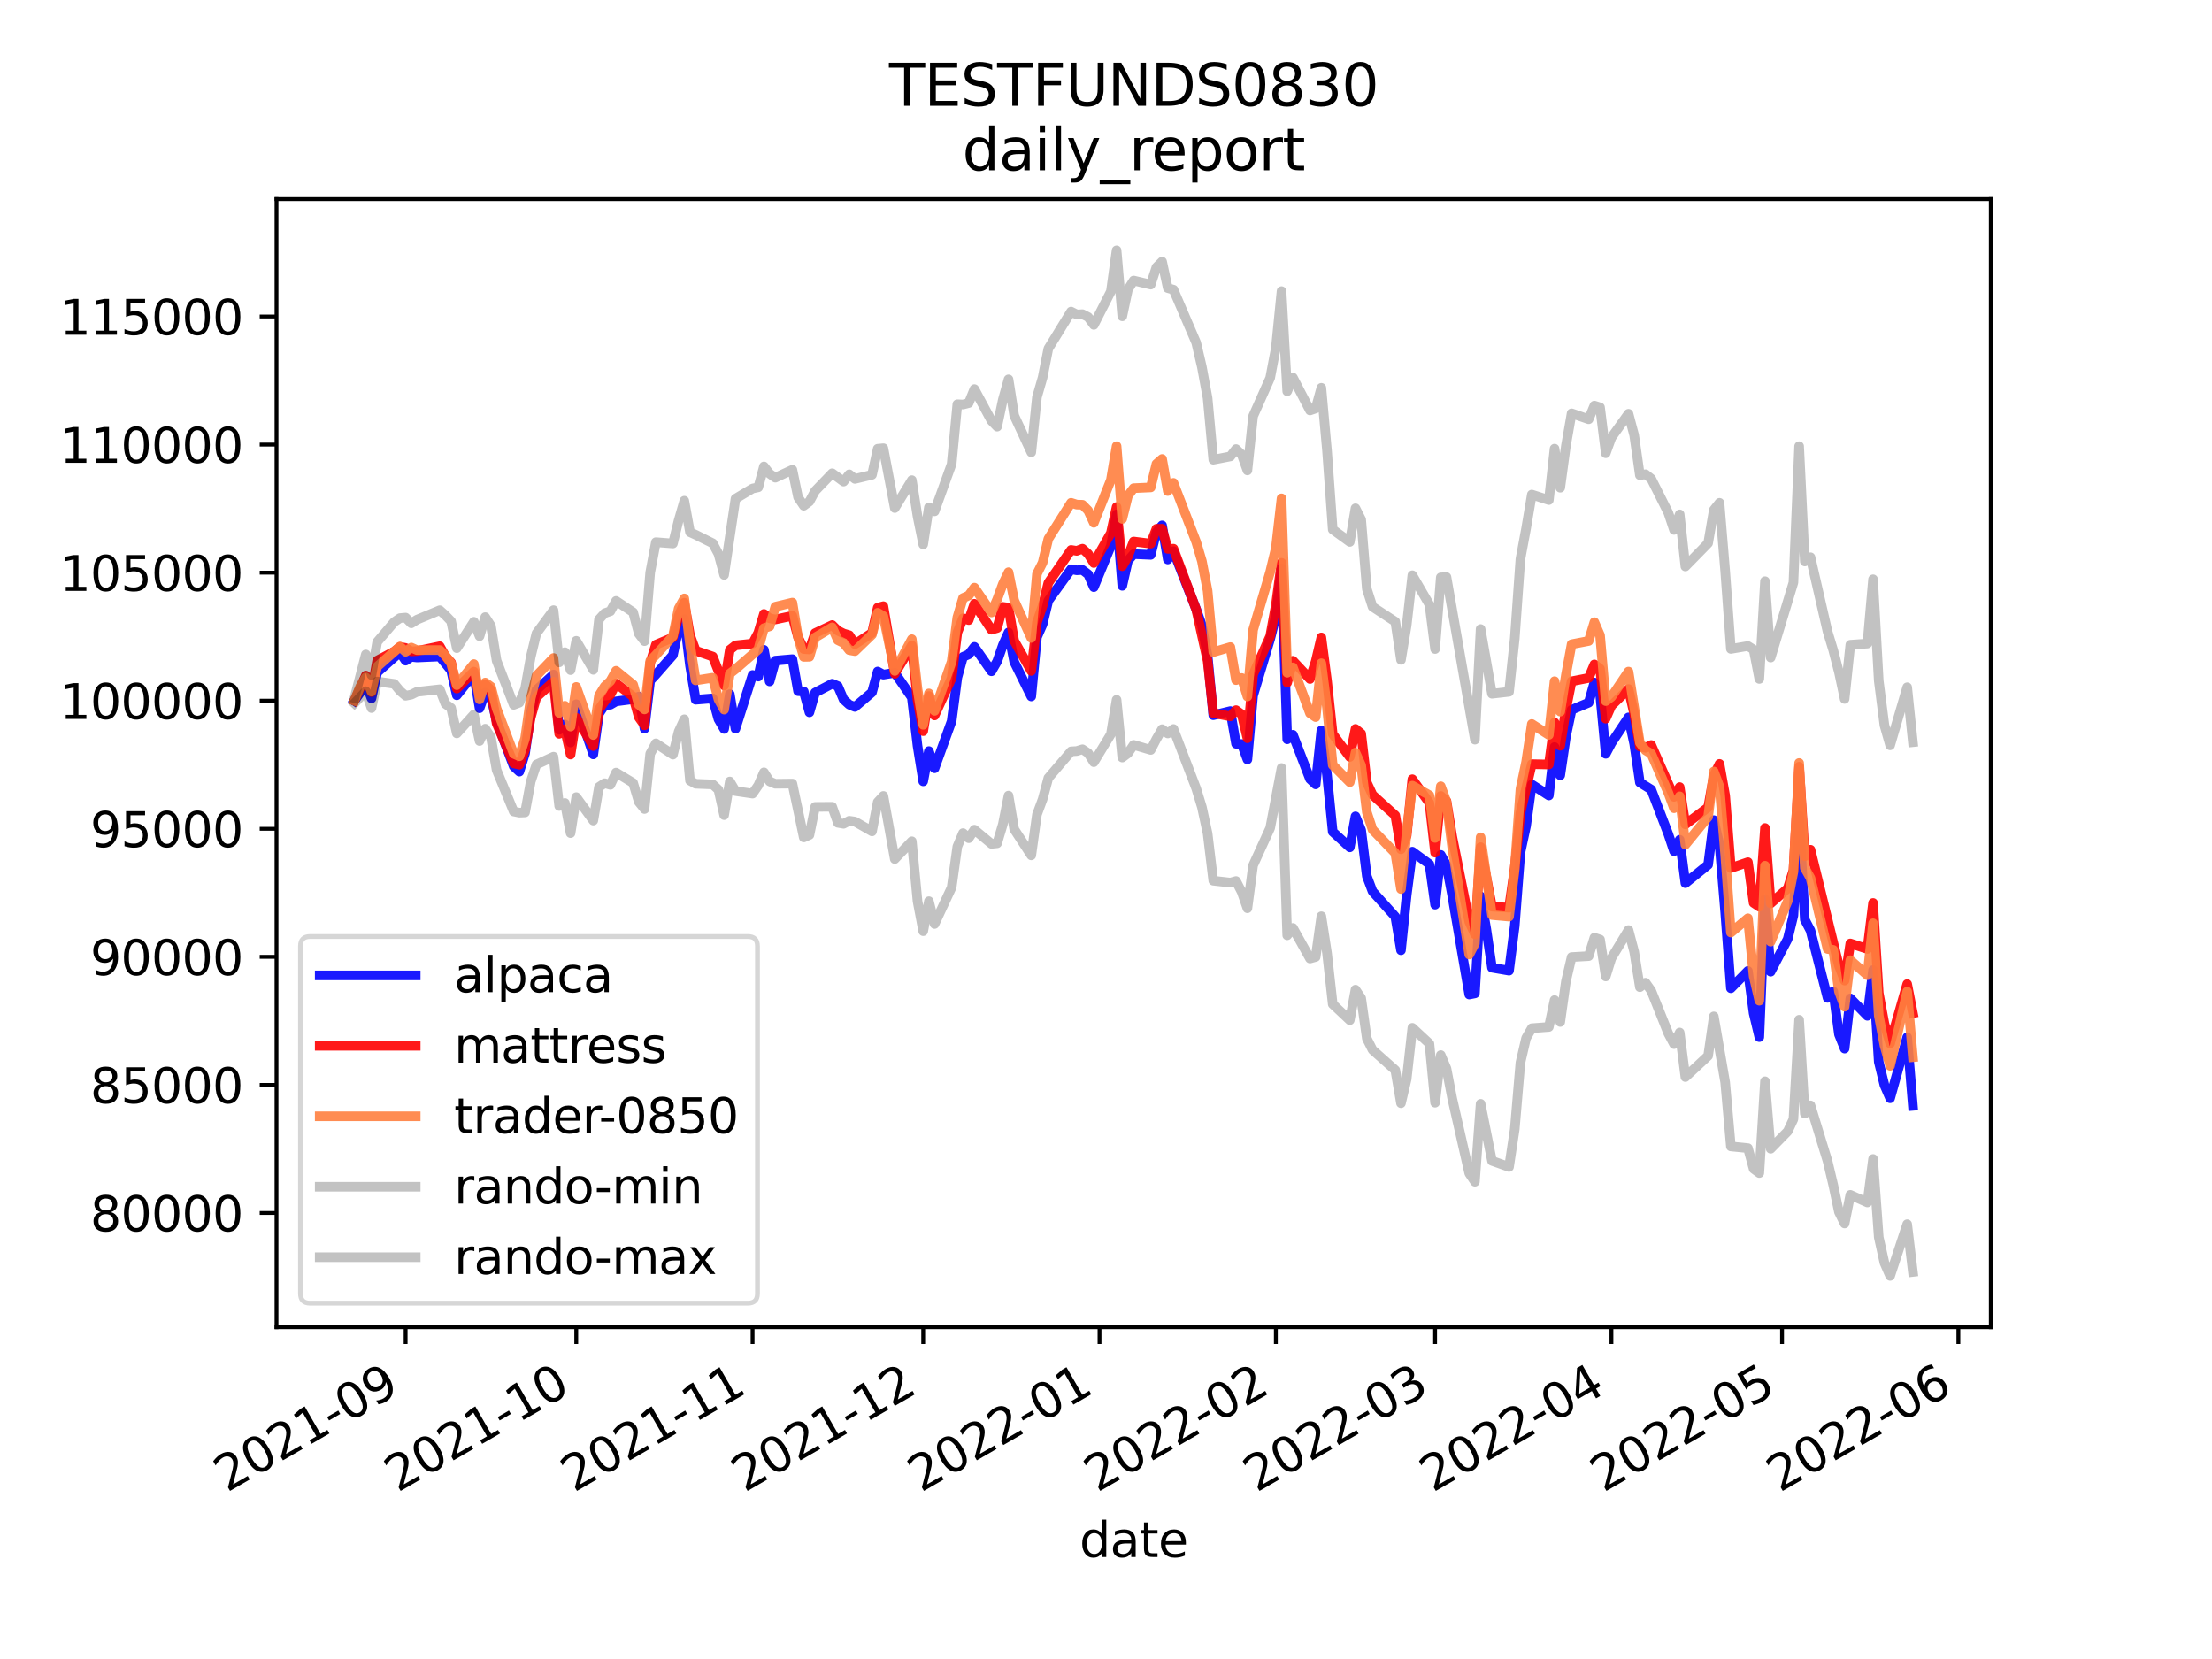 <?xml version="1.0" encoding="utf-8" standalone="no"?>
<!DOCTYPE svg PUBLIC "-//W3C//DTD SVG 1.1//EN"
  "http://www.w3.org/Graphics/SVG/1.1/DTD/svg11.dtd">
<svg height="345.6pt" version="1.1" viewBox="0 0 460.8 345.6" width="460.8pt" xmlns="http://www.w3.org/2000/svg" xmlns:xlink="http://www.w3.org/1999/xlink">
 <defs>
  <style type="text/css">*{stroke-linecap:butt;stroke-linejoin:round;}</style>
 </defs>
 <g id="figure_1">
  <g id="patch_1">
   <path d="M 0 345.6 
L 460.8 345.6 
L 460.8 0 
L 0 0 
z
" style="fill:#ffffff;"/>
  </g>
  <g id="axes_1">
   <g id="patch_2">
    <path d="M 57.6 276.48 
L 414.72 276.48 
L 414.72 41.472 
L 57.6 41.472 
z
" style="fill:#ffffff;"/>
   </g>
   <g id="matplotlib.axis_1">
    <g id="xtick_1">
     <g id="line2d_1">
      <defs>
       <path d="M 0 0 
L 0 3.5 
" id="m00812b61b8" style="stroke:#000000;stroke-width:0.8;"/>
      </defs>
      <g>
       <use style="stroke:#000000;stroke-width:0.8;" x="84.497" xlink:href="#m00812b61b8" y="276.48"/>
      </g>
     </g>
     <g id="text_1">
      <!-- 2021-09 -->
      <g transform="translate(47.272 310.952)rotate(-30)scale(0.1 -0.1)">
       <defs>
        <path d="M 1228 531 
L 3431 531 
L 3431 0 
L 469 0 
L 469 531 
Q 828 903 1448 1529 
Q 2069 2156 2228 2338 
Q 2531 2678 2651 2914 
Q 2772 3150 2772 3378 
Q 2772 3750 2511 3984 
Q 2250 4219 1831 4219 
Q 1534 4219 1204 4116 
Q 875 4013 500 3803 
L 500 4441 
Q 881 4594 1212 4672 
Q 1544 4750 1819 4750 
Q 2544 4750 2975 4387 
Q 3406 4025 3406 3419 
Q 3406 3131 3298 2873 
Q 3191 2616 2906 2266 
Q 2828 2175 2409 1742 
Q 1991 1309 1228 531 
z
" id="DejaVuSans-32" transform="scale(0.016)"/>
        <path d="M 2034 4250 
Q 1547 4250 1301 3770 
Q 1056 3291 1056 2328 
Q 1056 1369 1301 889 
Q 1547 409 2034 409 
Q 2525 409 2770 889 
Q 3016 1369 3016 2328 
Q 3016 3291 2770 3770 
Q 2525 4250 2034 4250 
z
M 2034 4750 
Q 2819 4750 3233 4129 
Q 3647 3509 3647 2328 
Q 3647 1150 3233 529 
Q 2819 -91 2034 -91 
Q 1250 -91 836 529 
Q 422 1150 422 2328 
Q 422 3509 836 4129 
Q 1250 4750 2034 4750 
z
" id="DejaVuSans-30" transform="scale(0.016)"/>
        <path d="M 794 531 
L 1825 531 
L 1825 4091 
L 703 3866 
L 703 4441 
L 1819 4666 
L 2450 4666 
L 2450 531 
L 3481 531 
L 3481 0 
L 794 0 
L 794 531 
z
" id="DejaVuSans-31" transform="scale(0.016)"/>
        <path d="M 313 2009 
L 1997 2009 
L 1997 1497 
L 313 1497 
L 313 2009 
z
" id="DejaVuSans-2d" transform="scale(0.016)"/>
        <path d="M 703 97 
L 703 672 
Q 941 559 1184 500 
Q 1428 441 1663 441 
Q 2288 441 2617 861 
Q 2947 1281 2994 2138 
Q 2813 1869 2534 1725 
Q 2256 1581 1919 1581 
Q 1219 1581 811 2004 
Q 403 2428 403 3163 
Q 403 3881 828 4315 
Q 1253 4750 1959 4750 
Q 2769 4750 3195 4129 
Q 3622 3509 3622 2328 
Q 3622 1225 3098 567 
Q 2575 -91 1691 -91 
Q 1453 -91 1209 -44 
Q 966 3 703 97 
z
M 1959 2075 
Q 2384 2075 2632 2365 
Q 2881 2656 2881 3163 
Q 2881 3666 2632 3958 
Q 2384 4250 1959 4250 
Q 1534 4250 1286 3958 
Q 1038 3666 1038 3163 
Q 1038 2656 1286 2365 
Q 1534 2075 1959 2075 
z
" id="DejaVuSans-39" transform="scale(0.016)"/>
       </defs>
       <use xlink:href="#DejaVuSans-32"/>
       <use x="63.623" xlink:href="#DejaVuSans-30"/>
       <use x="127.246" xlink:href="#DejaVuSans-32"/>
       <use x="190.869" xlink:href="#DejaVuSans-31"/>
       <use x="254.492" xlink:href="#DejaVuSans-2d"/>
       <use x="290.576" xlink:href="#DejaVuSans-30"/>
       <use x="354.199" xlink:href="#DejaVuSans-39"/>
      </g>
     </g>
    </g>
    <g id="xtick_2">
     <g id="line2d_2">
      <g>
       <use style="stroke:#000000;stroke-width:0.8;" x="120.043" xlink:href="#m00812b61b8" y="276.48"/>
      </g>
     </g>
     <g id="text_2">
      <!-- 2021-10 -->
      <g transform="translate(82.818 310.952)rotate(-30)scale(0.1 -0.1)">
       <use xlink:href="#DejaVuSans-32"/>
       <use x="63.623" xlink:href="#DejaVuSans-30"/>
       <use x="127.246" xlink:href="#DejaVuSans-32"/>
       <use x="190.869" xlink:href="#DejaVuSans-31"/>
       <use x="254.492" xlink:href="#DejaVuSans-2d"/>
       <use x="290.576" xlink:href="#DejaVuSans-31"/>
       <use x="354.199" xlink:href="#DejaVuSans-30"/>
      </g>
     </g>
    </g>
    <g id="xtick_3">
     <g id="line2d_3">
      <g>
       <use style="stroke:#000000;stroke-width:0.8;" x="156.774" xlink:href="#m00812b61b8" y="276.48"/>
      </g>
     </g>
     <g id="text_3">
      <!-- 2021-11 -->
      <g transform="translate(119.549 310.952)rotate(-30)scale(0.1 -0.1)">
       <use xlink:href="#DejaVuSans-32"/>
       <use x="63.623" xlink:href="#DejaVuSans-30"/>
       <use x="127.246" xlink:href="#DejaVuSans-32"/>
       <use x="190.869" xlink:href="#DejaVuSans-31"/>
       <use x="254.492" xlink:href="#DejaVuSans-2d"/>
       <use x="290.576" xlink:href="#DejaVuSans-31"/>
       <use x="354.199" xlink:href="#DejaVuSans-31"/>
      </g>
     </g>
    </g>
    <g id="xtick_4">
     <g id="line2d_4">
      <g>
       <use style="stroke:#000000;stroke-width:0.8;" x="192.32" xlink:href="#m00812b61b8" y="276.48"/>
      </g>
     </g>
     <g id="text_4">
      <!-- 2021-12 -->
      <g transform="translate(155.095 310.952)rotate(-30)scale(0.1 -0.1)">
       <use xlink:href="#DejaVuSans-32"/>
       <use x="63.623" xlink:href="#DejaVuSans-30"/>
       <use x="127.246" xlink:href="#DejaVuSans-32"/>
       <use x="190.869" xlink:href="#DejaVuSans-31"/>
       <use x="254.492" xlink:href="#DejaVuSans-2d"/>
       <use x="290.576" xlink:href="#DejaVuSans-31"/>
       <use x="354.199" xlink:href="#DejaVuSans-32"/>
      </g>
     </g>
    </g>
    <g id="xtick_5">
     <g id="line2d_5">
      <g>
       <use style="stroke:#000000;stroke-width:0.8;" x="229.051" xlink:href="#m00812b61b8" y="276.48"/>
      </g>
     </g>
     <g id="text_5">
      <!-- 2022-01 -->
      <g transform="translate(191.826 310.952)rotate(-30)scale(0.1 -0.1)">
       <use xlink:href="#DejaVuSans-32"/>
       <use x="63.623" xlink:href="#DejaVuSans-30"/>
       <use x="127.246" xlink:href="#DejaVuSans-32"/>
       <use x="190.869" xlink:href="#DejaVuSans-32"/>
       <use x="254.492" xlink:href="#DejaVuSans-2d"/>
       <use x="290.576" xlink:href="#DejaVuSans-30"/>
       <use x="354.199" xlink:href="#DejaVuSans-31"/>
      </g>
     </g>
    </g>
    <g id="xtick_6">
     <g id="line2d_6">
      <g>
       <use style="stroke:#000000;stroke-width:0.8;" x="265.782" xlink:href="#m00812b61b8" y="276.48"/>
      </g>
     </g>
     <g id="text_6">
      <!-- 2022-02 -->
      <g transform="translate(228.557 310.952)rotate(-30)scale(0.1 -0.1)">
       <use xlink:href="#DejaVuSans-32"/>
       <use x="63.623" xlink:href="#DejaVuSans-30"/>
       <use x="127.246" xlink:href="#DejaVuSans-32"/>
       <use x="190.869" xlink:href="#DejaVuSans-32"/>
       <use x="254.492" xlink:href="#DejaVuSans-2d"/>
       <use x="290.576" xlink:href="#DejaVuSans-30"/>
       <use x="354.199" xlink:href="#DejaVuSans-32"/>
      </g>
     </g>
    </g>
    <g id="xtick_7">
     <g id="line2d_7">
      <g>
       <use style="stroke:#000000;stroke-width:0.8;" x="298.958" xlink:href="#m00812b61b8" y="276.48"/>
      </g>
     </g>
     <g id="text_7">
      <!-- 2022-03 -->
      <g transform="translate(261.733 310.952)rotate(-30)scale(0.1 -0.1)">
       <defs>
        <path d="M 2597 2516 
Q 3050 2419 3304 2112 
Q 3559 1806 3559 1356 
Q 3559 666 3084 287 
Q 2609 -91 1734 -91 
Q 1441 -91 1130 -33 
Q 819 25 488 141 
L 488 750 
Q 750 597 1062 519 
Q 1375 441 1716 441 
Q 2309 441 2620 675 
Q 2931 909 2931 1356 
Q 2931 1769 2642 2001 
Q 2353 2234 1838 2234 
L 1294 2234 
L 1294 2753 
L 1863 2753 
Q 2328 2753 2575 2939 
Q 2822 3125 2822 3475 
Q 2822 3834 2567 4026 
Q 2313 4219 1838 4219 
Q 1578 4219 1281 4162 
Q 984 4106 628 3988 
L 628 4550 
Q 988 4650 1302 4700 
Q 1616 4750 1894 4750 
Q 2613 4750 3031 4423 
Q 3450 4097 3450 3541 
Q 3450 3153 3228 2886 
Q 3006 2619 2597 2516 
z
" id="DejaVuSans-33" transform="scale(0.016)"/>
       </defs>
       <use xlink:href="#DejaVuSans-32"/>
       <use x="63.623" xlink:href="#DejaVuSans-30"/>
       <use x="127.246" xlink:href="#DejaVuSans-32"/>
       <use x="190.869" xlink:href="#DejaVuSans-32"/>
       <use x="254.492" xlink:href="#DejaVuSans-2d"/>
       <use x="290.576" xlink:href="#DejaVuSans-30"/>
       <use x="354.199" xlink:href="#DejaVuSans-33"/>
      </g>
     </g>
    </g>
    <g id="xtick_8">
     <g id="line2d_8">
      <g>
       <use style="stroke:#000000;stroke-width:0.8;" x="335.689" xlink:href="#m00812b61b8" y="276.48"/>
      </g>
     </g>
     <g id="text_8">
      <!-- 2022-04 -->
      <g transform="translate(298.464 310.952)rotate(-30)scale(0.1 -0.1)">
       <defs>
        <path d="M 2419 4116 
L 825 1625 
L 2419 1625 
L 2419 4116 
z
M 2253 4666 
L 3047 4666 
L 3047 1625 
L 3713 1625 
L 3713 1100 
L 3047 1100 
L 3047 0 
L 2419 0 
L 2419 1100 
L 313 1100 
L 313 1709 
L 2253 4666 
z
" id="DejaVuSans-34" transform="scale(0.016)"/>
       </defs>
       <use xlink:href="#DejaVuSans-32"/>
       <use x="63.623" xlink:href="#DejaVuSans-30"/>
       <use x="127.246" xlink:href="#DejaVuSans-32"/>
       <use x="190.869" xlink:href="#DejaVuSans-32"/>
       <use x="254.492" xlink:href="#DejaVuSans-2d"/>
       <use x="290.576" xlink:href="#DejaVuSans-30"/>
       <use x="354.199" xlink:href="#DejaVuSans-34"/>
      </g>
     </g>
    </g>
    <g id="xtick_9">
     <g id="line2d_9">
      <g>
       <use style="stroke:#000000;stroke-width:0.8;" x="371.235" xlink:href="#m00812b61b8" y="276.48"/>
      </g>
     </g>
     <g id="text_9">
      <!-- 2022-05 -->
      <g transform="translate(334.01 310.952)rotate(-30)scale(0.1 -0.1)">
       <defs>
        <path d="M 691 4666 
L 3169 4666 
L 3169 4134 
L 1269 4134 
L 1269 2991 
Q 1406 3038 1543 3061 
Q 1681 3084 1819 3084 
Q 2600 3084 3056 2656 
Q 3513 2228 3513 1497 
Q 3513 744 3044 326 
Q 2575 -91 1722 -91 
Q 1428 -91 1123 -41 
Q 819 9 494 109 
L 494 744 
Q 775 591 1075 516 
Q 1375 441 1709 441 
Q 2250 441 2565 725 
Q 2881 1009 2881 1497 
Q 2881 1984 2565 2268 
Q 2250 2553 1709 2553 
Q 1456 2553 1204 2497 
Q 953 2441 691 2322 
L 691 4666 
z
" id="DejaVuSans-35" transform="scale(0.016)"/>
       </defs>
       <use xlink:href="#DejaVuSans-32"/>
       <use x="63.623" xlink:href="#DejaVuSans-30"/>
       <use x="127.246" xlink:href="#DejaVuSans-32"/>
       <use x="190.869" xlink:href="#DejaVuSans-32"/>
       <use x="254.492" xlink:href="#DejaVuSans-2d"/>
       <use x="290.576" xlink:href="#DejaVuSans-30"/>
       <use x="354.199" xlink:href="#DejaVuSans-35"/>
      </g>
     </g>
    </g>
    <g id="xtick_10">
     <g id="line2d_10">
      <g>
       <use style="stroke:#000000;stroke-width:0.8;" x="407.966" xlink:href="#m00812b61b8" y="276.48"/>
      </g>
     </g>
     <g id="text_10">
      <!-- 2022-06 -->
      <g transform="translate(370.741 310.952)rotate(-30)scale(0.1 -0.1)">
       <defs>
        <path d="M 2113 2584 
Q 1688 2584 1439 2293 
Q 1191 2003 1191 1497 
Q 1191 994 1439 701 
Q 1688 409 2113 409 
Q 2538 409 2786 701 
Q 3034 994 3034 1497 
Q 3034 2003 2786 2293 
Q 2538 2584 2113 2584 
z
M 3366 4563 
L 3366 3988 
Q 3128 4100 2886 4159 
Q 2644 4219 2406 4219 
Q 1781 4219 1451 3797 
Q 1122 3375 1075 2522 
Q 1259 2794 1537 2939 
Q 1816 3084 2150 3084 
Q 2853 3084 3261 2657 
Q 3669 2231 3669 1497 
Q 3669 778 3244 343 
Q 2819 -91 2113 -91 
Q 1303 -91 875 529 
Q 447 1150 447 2328 
Q 447 3434 972 4092 
Q 1497 4750 2381 4750 
Q 2619 4750 2861 4703 
Q 3103 4656 3366 4563 
z
" id="DejaVuSans-36" transform="scale(0.016)"/>
       </defs>
       <use xlink:href="#DejaVuSans-32"/>
       <use x="63.623" xlink:href="#DejaVuSans-30"/>
       <use x="127.246" xlink:href="#DejaVuSans-32"/>
       <use x="190.869" xlink:href="#DejaVuSans-32"/>
       <use x="254.492" xlink:href="#DejaVuSans-2d"/>
       <use x="290.576" xlink:href="#DejaVuSans-30"/>
       <use x="354.199" xlink:href="#DejaVuSans-36"/>
      </g>
     </g>
    </g>
    <g id="text_11">
     <!-- date -->
     <g transform="translate(224.885 324.351)scale(0.1 -0.1)">
      <defs>
       <path d="M 2906 2969 
L 2906 4863 
L 3481 4863 
L 3481 0 
L 2906 0 
L 2906 525 
Q 2725 213 2448 61 
Q 2172 -91 1784 -91 
Q 1150 -91 751 415 
Q 353 922 353 1747 
Q 353 2572 751 3078 
Q 1150 3584 1784 3584 
Q 2172 3584 2448 3432 
Q 2725 3281 2906 2969 
z
M 947 1747 
Q 947 1113 1208 752 
Q 1469 391 1925 391 
Q 2381 391 2643 752 
Q 2906 1113 2906 1747 
Q 2906 2381 2643 2742 
Q 2381 3103 1925 3103 
Q 1469 3103 1208 2742 
Q 947 2381 947 1747 
z
" id="DejaVuSans-64" transform="scale(0.016)"/>
       <path d="M 2194 1759 
Q 1497 1759 1228 1600 
Q 959 1441 959 1056 
Q 959 750 1161 570 
Q 1363 391 1709 391 
Q 2188 391 2477 730 
Q 2766 1069 2766 1631 
L 2766 1759 
L 2194 1759 
z
M 3341 1997 
L 3341 0 
L 2766 0 
L 2766 531 
Q 2569 213 2275 61 
Q 1981 -91 1556 -91 
Q 1019 -91 701 211 
Q 384 513 384 1019 
Q 384 1609 779 1909 
Q 1175 2209 1959 2209 
L 2766 2209 
L 2766 2266 
Q 2766 2663 2505 2880 
Q 2244 3097 1772 3097 
Q 1472 3097 1187 3025 
Q 903 2953 641 2809 
L 641 3341 
Q 956 3463 1253 3523 
Q 1550 3584 1831 3584 
Q 2591 3584 2966 3190 
Q 3341 2797 3341 1997 
z
" id="DejaVuSans-61" transform="scale(0.016)"/>
       <path d="M 1172 4494 
L 1172 3500 
L 2356 3500 
L 2356 3053 
L 1172 3053 
L 1172 1153 
Q 1172 725 1289 603 
Q 1406 481 1766 481 
L 2356 481 
L 2356 0 
L 1766 0 
Q 1100 0 847 248 
Q 594 497 594 1153 
L 594 3053 
L 172 3053 
L 172 3500 
L 594 3500 
L 594 4494 
L 1172 4494 
z
" id="DejaVuSans-74" transform="scale(0.016)"/>
       <path d="M 3597 1894 
L 3597 1613 
L 953 1613 
Q 991 1019 1311 708 
Q 1631 397 2203 397 
Q 2534 397 2845 478 
Q 3156 559 3463 722 
L 3463 178 
Q 3153 47 2828 -22 
Q 2503 -91 2169 -91 
Q 1331 -91 842 396 
Q 353 884 353 1716 
Q 353 2575 817 3079 
Q 1281 3584 2069 3584 
Q 2775 3584 3186 3129 
Q 3597 2675 3597 1894 
z
M 3022 2063 
Q 3016 2534 2758 2815 
Q 2500 3097 2075 3097 
Q 1594 3097 1305 2825 
Q 1016 2553 972 2059 
L 3022 2063 
z
" id="DejaVuSans-65" transform="scale(0.016)"/>
      </defs>
      <use xlink:href="#DejaVuSans-64"/>
      <use x="63.477" xlink:href="#DejaVuSans-61"/>
      <use x="124.756" xlink:href="#DejaVuSans-74"/>
      <use x="163.965" xlink:href="#DejaVuSans-65"/>
     </g>
    </g>
   </g>
   <g id="matplotlib.axis_2">
    <g id="ytick_1">
     <g id="line2d_11">
      <defs>
       <path d="M 0 0 
L -3.5 0 
" id="m4d3b770216" style="stroke:#000000;stroke-width:0.8;"/>
      </defs>
      <g>
       <use style="stroke:#000000;stroke-width:0.8;" x="57.6" xlink:href="#m4d3b770216" y="252.68"/>
      </g>
     </g>
     <g id="text_12">
      <!-- 80000 -->
      <g transform="translate(18.788 256.479)scale(0.1 -0.1)">
       <defs>
        <path d="M 2034 2216 
Q 1584 2216 1326 1975 
Q 1069 1734 1069 1313 
Q 1069 891 1326 650 
Q 1584 409 2034 409 
Q 2484 409 2743 651 
Q 3003 894 3003 1313 
Q 3003 1734 2745 1975 
Q 2488 2216 2034 2216 
z
M 1403 2484 
Q 997 2584 770 2862 
Q 544 3141 544 3541 
Q 544 4100 942 4425 
Q 1341 4750 2034 4750 
Q 2731 4750 3128 4425 
Q 3525 4100 3525 3541 
Q 3525 3141 3298 2862 
Q 3072 2584 2669 2484 
Q 3125 2378 3379 2068 
Q 3634 1759 3634 1313 
Q 3634 634 3220 271 
Q 2806 -91 2034 -91 
Q 1263 -91 848 271 
Q 434 634 434 1313 
Q 434 1759 690 2068 
Q 947 2378 1403 2484 
z
M 1172 3481 
Q 1172 3119 1398 2916 
Q 1625 2713 2034 2713 
Q 2441 2713 2670 2916 
Q 2900 3119 2900 3481 
Q 2900 3844 2670 4047 
Q 2441 4250 2034 4250 
Q 1625 4250 1398 4047 
Q 1172 3844 1172 3481 
z
" id="DejaVuSans-38" transform="scale(0.016)"/>
       </defs>
       <use xlink:href="#DejaVuSans-38"/>
       <use x="63.623" xlink:href="#DejaVuSans-30"/>
       <use x="127.246" xlink:href="#DejaVuSans-30"/>
       <use x="190.869" xlink:href="#DejaVuSans-30"/>
       <use x="254.492" xlink:href="#DejaVuSans-30"/>
      </g>
     </g>
    </g>
    <g id="ytick_2">
     <g id="line2d_12">
      <g>
       <use style="stroke:#000000;stroke-width:0.8;" x="57.6" xlink:href="#m4d3b770216" y="226.002"/>
      </g>
     </g>
     <g id="text_13">
      <!-- 85000 -->
      <g transform="translate(18.788 229.801)scale(0.1 -0.1)">
       <use xlink:href="#DejaVuSans-38"/>
       <use x="63.623" xlink:href="#DejaVuSans-35"/>
       <use x="127.246" xlink:href="#DejaVuSans-30"/>
       <use x="190.869" xlink:href="#DejaVuSans-30"/>
       <use x="254.492" xlink:href="#DejaVuSans-30"/>
      </g>
     </g>
    </g>
    <g id="ytick_3">
     <g id="line2d_13">
      <g>
       <use style="stroke:#000000;stroke-width:0.8;" x="57.6" xlink:href="#m4d3b770216" y="199.324"/>
      </g>
     </g>
     <g id="text_14">
      <!-- 90000 -->
      <g transform="translate(18.788 203.123)scale(0.1 -0.1)">
       <use xlink:href="#DejaVuSans-39"/>
       <use x="63.623" xlink:href="#DejaVuSans-30"/>
       <use x="127.246" xlink:href="#DejaVuSans-30"/>
       <use x="190.869" xlink:href="#DejaVuSans-30"/>
       <use x="254.492" xlink:href="#DejaVuSans-30"/>
      </g>
     </g>
    </g>
    <g id="ytick_4">
     <g id="line2d_14">
      <g>
       <use style="stroke:#000000;stroke-width:0.8;" x="57.6" xlink:href="#m4d3b770216" y="172.647"/>
      </g>
     </g>
     <g id="text_15">
      <!-- 95000 -->
      <g transform="translate(18.788 176.446)scale(0.1 -0.1)">
       <use xlink:href="#DejaVuSans-39"/>
       <use x="63.623" xlink:href="#DejaVuSans-35"/>
       <use x="127.246" xlink:href="#DejaVuSans-30"/>
       <use x="190.869" xlink:href="#DejaVuSans-30"/>
       <use x="254.492" xlink:href="#DejaVuSans-30"/>
      </g>
     </g>
    </g>
    <g id="ytick_5">
     <g id="line2d_15">
      <g>
       <use style="stroke:#000000;stroke-width:0.8;" x="57.6" xlink:href="#m4d3b770216" y="145.969"/>
      </g>
     </g>
     <g id="text_16">
      <!-- 100000 -->
      <g transform="translate(12.425 149.768)scale(0.1 -0.1)">
       <use xlink:href="#DejaVuSans-31"/>
       <use x="63.623" xlink:href="#DejaVuSans-30"/>
       <use x="127.246" xlink:href="#DejaVuSans-30"/>
       <use x="190.869" xlink:href="#DejaVuSans-30"/>
       <use x="254.492" xlink:href="#DejaVuSans-30"/>
       <use x="318.115" xlink:href="#DejaVuSans-30"/>
      </g>
     </g>
    </g>
    <g id="ytick_6">
     <g id="line2d_16">
      <g>
       <use style="stroke:#000000;stroke-width:0.8;" x="57.6" xlink:href="#m4d3b770216" y="119.291"/>
      </g>
     </g>
     <g id="text_17">
      <!-- 105000 -->
      <g transform="translate(12.425 123.09)scale(0.1 -0.1)">
       <use xlink:href="#DejaVuSans-31"/>
       <use x="63.623" xlink:href="#DejaVuSans-30"/>
       <use x="127.246" xlink:href="#DejaVuSans-35"/>
       <use x="190.869" xlink:href="#DejaVuSans-30"/>
       <use x="254.492" xlink:href="#DejaVuSans-30"/>
       <use x="318.115" xlink:href="#DejaVuSans-30"/>
      </g>
     </g>
    </g>
    <g id="ytick_7">
     <g id="line2d_17">
      <g>
       <use style="stroke:#000000;stroke-width:0.8;" x="57.6" xlink:href="#m4d3b770216" y="92.614"/>
      </g>
     </g>
     <g id="text_18">
      <!-- 110000 -->
      <g transform="translate(12.425 96.413)scale(0.1 -0.1)">
       <use xlink:href="#DejaVuSans-31"/>
       <use x="63.623" xlink:href="#DejaVuSans-31"/>
       <use x="127.246" xlink:href="#DejaVuSans-30"/>
       <use x="190.869" xlink:href="#DejaVuSans-30"/>
       <use x="254.492" xlink:href="#DejaVuSans-30"/>
       <use x="318.115" xlink:href="#DejaVuSans-30"/>
      </g>
     </g>
    </g>
    <g id="ytick_8">
     <g id="line2d_18">
      <g>
       <use style="stroke:#000000;stroke-width:0.8;" x="57.6" xlink:href="#m4d3b770216" y="65.936"/>
      </g>
     </g>
     <g id="text_19">
      <!-- 115000 -->
      <g transform="translate(12.425 69.735)scale(0.1 -0.1)">
       <use xlink:href="#DejaVuSans-31"/>
       <use x="63.623" xlink:href="#DejaVuSans-31"/>
       <use x="127.246" xlink:href="#DejaVuSans-35"/>
       <use x="190.869" xlink:href="#DejaVuSans-30"/>
       <use x="254.492" xlink:href="#DejaVuSans-30"/>
       <use x="318.115" xlink:href="#DejaVuSans-30"/>
      </g>
     </g>
    </g>
   </g>
   <g id="line2d_19">
    <path clip-path="url(#p80449e7612)" d="M 73.833 145.969 
L 75.018 144.284 
L 76.202 142.307 
L 77.387 145.486 
L 78.572 140.074 
L 83.312 135.866 
L 84.497 137.62 
L 85.681 136.837 
L 86.866 136.964 
L 91.606 136.758 
L 93.976 139.664 
L 95.16 144.835 
L 98.715 140.418 
L 99.9 147.54 
L 101.085 144.257 
L 102.27 145.128 
L 103.454 150.22 
L 107.009 159.642 
L 108.194 160.743 
L 109.379 156.929 
L 110.564 148.539 
L 111.749 143.737 
L 115.303 140.515 
L 116.488 152.034 
L 117.673 150.911 
L 118.858 154.671 
L 120.043 146.712 
L 123.597 157.156 
L 124.782 148.665 
L 125.967 146.889 
L 127.152 146.8 
L 128.337 146.114 
L 131.891 145.652 
L 133.076 145.116 
L 134.261 151.801 
L 135.446 141.788 
L 136.631 140.52 
L 140.185 136.467 
L 141.37 130.92 
L 142.555 128.965 
L 143.74 138.651 
L 144.925 145.768 
L 148.48 145.486 
L 149.664 149.816 
L 150.849 151.85 
L 152.034 144.606 
L 153.219 151.807 
L 156.774 140.615 
L 157.959 140.944 
L 159.143 135.372 
L 160.328 141.954 
L 161.513 137.62 
L 165.068 137.314 
L 166.253 143.982 
L 167.438 144.046 
L 168.622 148.387 
L 169.807 144.29 
L 173.362 142.43 
L 174.547 142.932 
L 175.732 145.72 
L 176.916 146.79 
L 178.101 147.271 
L 181.656 144.23 
L 182.841 139.891 
L 184.026 140.54 
L 186.395 140.154 
L 189.95 145.284 
L 191.135 155.367 
L 192.32 162.766 
L 193.505 156.462 
L 194.69 160.046 
L 198.244 150.228 
L 199.429 141.15 
L 200.614 136.837 
L 201.799 136.314 
L 202.984 134.749 
L 206.538 139.836 
L 207.723 137.793 
L 208.908 134.408 
L 210.093 131.746 
L 211.278 137.883 
L 214.832 145.078 
L 216.017 132.726 
L 217.202 130.053 
L 218.387 125.119 
L 223.126 118.576 
L 224.311 118.8 
L 225.496 118.729 
L 226.681 119.631 
L 227.866 122.31 
L 231.421 113.707 
L 232.605 107.152 
L 233.79 122.036 
L 234.975 116.789 
L 236.16 115.427 
L 239.715 115.587 
L 240.899 110.87 
L 242.084 109.446 
L 243.269 116.546 
L 244.454 114.821 
L 249.194 126.939 
L 250.378 130.275 
L 251.563 136.614 
L 252.748 148.995 
L 256.303 148.132 
L 257.488 154.937 
L 258.673 154.993 
L 259.857 158.208 
L 261.042 144.908 
L 264.597 133.112 
L 265.782 128.417 
L 266.967 118.367 
L 268.152 154.007 
L 269.336 153.07 
L 272.891 162.279 
L 274.076 163.401 
L 275.261 152.161 
L 276.446 161.486 
L 277.63 173.268 
L 281.185 176.518 
L 282.37 170.058 
L 283.555 172.938 
L 284.74 182.532 
L 285.925 185.697 
L 290.664 190.956 
L 291.849 197.95 
L 293.034 186.516 
L 294.219 177.419 
L 297.773 180.022 
L 298.958 188.451 
L 300.143 178.094 
L 301.328 180.21 
L 302.513 186.497 
L 306.067 207.173 
L 307.252 206.939 
L 308.437 186.734 
L 309.622 193.542 
L 310.807 201.59 
L 314.361 202.201 
L 315.546 192.896 
L 316.731 177.569 
L 317.916 172.054 
L 319.101 163.428 
L 322.656 165.71 
L 323.84 155.628 
L 325.025 161.508 
L 326.21 153.469 
L 327.395 147.869 
L 330.95 146.383 
L 332.135 142.181 
L 333.319 144.518 
L 334.504 157.03 
L 335.689 154.781 
L 339.244 149.447 
L 340.429 154.945 
L 341.613 163.002 
L 343.983 164.482 
L 347.538 173.762 
L 348.723 177.316 
L 349.908 174.939 
L 351.092 183.977 
L 355.832 180.142 
L 357.017 170.85 
L 358.202 175.956 
L 359.387 189.991 
L 360.571 205.869 
L 364.126 202.263 
L 365.311 211.077 
L 366.496 216.05 
L 367.681 187.273 
L 368.866 202.414 
L 372.42 195.597 
L 373.605 190.693 
L 374.79 169.873 
L 375.975 191.582 
L 377.16 193.848 
L 380.714 207.873 
L 381.899 206.521 
L 383.084 215.47 
L 384.269 218.44 
L 385.454 207.977 
L 389.008 211.61 
L 390.193 202.087 
L 391.378 221.196 
L 392.563 226.055 
L 393.748 228.792 
L 397.302 216.08 
L 398.487 230.365 
L 398.487 230.365 
" style="fill:none;stroke:#0000ff;stroke-linecap:square;stroke-opacity:0.9;stroke-width:2;"/>
   </g>
   <g id="line2d_20">
    <path clip-path="url(#p80449e7612)" d="M 73.833 145.969 
L 76.202 140.735 
L 77.387 144.179 
L 78.572 137.612 
L 82.127 135.715 
L 83.312 134.755 
L 84.497 134.977 
L 85.681 135.692 
L 86.866 135.626 
L 91.606 134.624 
L 92.791 136.723 
L 93.976 138.028 
L 95.16 143.437 
L 98.715 139.914 
L 99.9 144.744 
L 101.085 142.536 
L 102.27 143.751 
L 103.454 150.724 
L 107.009 159.007 
L 108.194 159.298 
L 109.379 156.196 
L 110.564 149.476 
L 111.749 145.235 
L 115.303 142.031 
L 116.488 152.87 
L 117.673 151.908 
L 118.858 157.186 
L 120.043 149.524 
L 123.597 155.414 
L 124.782 147.759 
L 125.967 146.087 
L 127.152 144.734 
L 128.337 142.373 
L 131.891 145.107 
L 133.076 149.417 
L 134.261 151.096 
L 135.446 138.118 
L 136.631 134.301 
L 140.185 132.812 
L 141.37 128.337 
L 142.555 125.557 
L 143.74 132.303 
L 144.925 135.55 
L 148.48 136.773 
L 150.849 142.806 
L 152.034 135.371 
L 153.219 134.443 
L 156.774 134.066 
L 157.959 131.818 
L 159.143 127.886 
L 160.328 128.799 
L 161.513 129.042 
L 165.068 128.289 
L 166.253 132.751 
L 167.438 135.208 
L 168.622 135.291 
L 169.807 131.887 
L 173.362 130.207 
L 174.547 131.38 
L 175.732 131.969 
L 176.916 132.325 
L 178.101 134.188 
L 181.656 131.849 
L 182.841 126.592 
L 184.026 126.277 
L 186.395 140.364 
L 189.95 134.469 
L 191.135 145.811 
L 192.32 152.312 
L 193.505 144.995 
L 194.69 149.044 
L 198.244 141.288 
L 199.429 131.768 
L 200.614 128.796 
L 201.799 129.176 
L 202.984 125.781 
L 206.538 131.168 
L 207.723 130.828 
L 208.908 126.421 
L 210.093 126.578 
L 211.278 133.503 
L 214.832 139.766 
L 216.017 129.63 
L 217.202 126.2 
L 218.387 121.424 
L 223.126 114.564 
L 224.311 114.752 
L 225.496 114.305 
L 226.681 115.389 
L 227.866 117.282 
L 231.421 111.031 
L 232.605 105.622 
L 233.79 117.948 
L 234.975 115.893 
L 236.16 112.809 
L 239.715 113.254 
L 240.899 110.161 
L 242.084 110.146 
L 243.269 114.337 
L 244.454 114.308 
L 249.194 126.984 
L 251.563 137.676 
L 252.748 148.559 
L 256.303 149.226 
L 257.488 147.935 
L 258.673 148.805 
L 259.857 153.795 
L 261.042 140.534 
L 264.597 132.531 
L 265.782 126.07 
L 266.967 117.244 
L 268.152 142.198 
L 269.336 137.649 
L 272.891 141.447 
L 274.076 137.808 
L 275.261 132.782 
L 276.446 141.845 
L 277.63 152.926 
L 281.185 157.688 
L 282.37 151.846 
L 283.555 152.821 
L 284.74 163.023 
L 285.925 165.59 
L 290.664 169.871 
L 291.849 176.914 
L 293.034 174.086 
L 294.219 162.329 
L 297.773 167.28 
L 298.958 177.619 
L 300.143 165.811 
L 301.328 166.893 
L 302.513 174.221 
L 306.067 192.01 
L 307.252 194.615 
L 308.437 176.478 
L 310.807 188.866 
L 314.361 189.092 
L 315.546 180.821 
L 316.731 169.372 
L 319.101 159.181 
L 322.656 159.257 
L 323.84 150.517 
L 325.025 155.351 
L 326.21 147.841 
L 327.395 141.93 
L 330.95 141.233 
L 332.135 138.41 
L 333.319 139.321 
L 334.504 149.71 
L 335.689 147.004 
L 339.244 143.542 
L 340.429 148.702 
L 341.613 155.513 
L 342.798 155.782 
L 343.983 155.202 
L 348.723 165.999 
L 349.908 163.965 
L 351.092 171.724 
L 355.832 168.187 
L 357.017 161.565 
L 358.202 159.131 
L 359.387 165.75 
L 360.571 180.825 
L 364.126 179.608 
L 365.311 188.09 
L 366.496 188.878 
L 367.681 172.486 
L 368.866 188.186 
L 372.42 185.069 
L 373.605 181.296 
L 374.79 159.722 
L 375.975 178.367 
L 377.16 177.017 
L 383.084 201.182 
L 384.269 204.266 
L 385.454 196.532 
L 389.008 197.682 
L 390.193 188.102 
L 391.378 206.88 
L 392.563 213.27 
L 393.748 217.367 
L 397.302 205 
L 398.487 211.056 
L 398.487 211.056 
" style="fill:none;stroke:#ff0000;stroke-linecap:square;stroke-opacity:0.9;stroke-width:2;"/>
   </g>
   <g id="line2d_21">
    <path clip-path="url(#p80449e7612)" d="M 73.833 145.969 
L 75.018 143.066 
L 76.202 141.123 
L 77.387 144.073 
L 78.572 138.871 
L 83.312 134.692 
L 84.497 135.775 
L 85.681 134.902 
L 86.866 135.431 
L 91.606 135.418 
L 92.791 136.564 
L 93.976 138.199 
L 95.16 142.73 
L 98.715 138.342 
L 99.9 145.692 
L 101.085 142.19 
L 102.27 143.049 
L 103.454 147.603 
L 107.009 157.019 
L 108.194 157.545 
L 109.379 153.83 
L 110.564 145.466 
L 111.749 140.782 
L 115.303 137.075 
L 116.488 148.518 
L 117.673 147.025 
L 118.858 151.359 
L 120.043 143.104 
L 123.597 153.118 
L 124.782 144.913 
L 125.967 142.995 
L 127.152 141.879 
L 128.337 139.742 
L 131.891 142.62 
L 133.076 146.803 
L 134.261 147.785 
L 135.446 137.671 
L 136.631 136.431 
L 140.185 132.526 
L 141.37 126.762 
L 142.555 124.662 
L 143.74 134.211 
L 144.925 141.741 
L 148.48 141.185 
L 149.664 145.695 
L 150.849 147.824 
L 152.034 140.319 
L 153.219 139.4 
L 157.959 135.288 
L 159.143 130.855 
L 160.328 130.476 
L 161.513 126.383 
L 165.068 125.529 
L 166.253 132.782 
L 167.438 136.843 
L 168.622 136.82 
L 169.807 132.79 
L 173.362 130.687 
L 174.547 133.361 
L 175.732 133.941 
L 176.916 135.43 
L 178.101 135.638 
L 181.656 132.203 
L 182.841 127.648 
L 184.026 128.341 
L 186.395 139.772 
L 189.95 133.156 
L 191.135 143.551 
L 192.32 150.988 
L 193.505 144.456 
L 194.69 148.085 
L 198.244 137.828 
L 199.429 128.615 
L 200.614 124.581 
L 201.799 124.055 
L 202.984 122.413 
L 206.538 127.587 
L 207.723 124.873 
L 208.908 121.667 
L 210.093 119.199 
L 211.278 125.088 
L 214.832 132.9 
L 216.017 119.546 
L 217.202 117.197 
L 218.387 112.248 
L 223.126 104.742 
L 224.311 105.118 
L 225.496 105.15 
L 226.681 106.354 
L 227.866 108.911 
L 231.421 99.965 
L 232.605 92.952 
L 233.79 108.096 
L 234.975 103.277 
L 236.16 101.694 
L 239.715 101.535 
L 240.899 96.65 
L 242.084 95.613 
L 243.269 102.298 
L 244.454 100.593 
L 249.194 112.916 
L 250.378 116.886 
L 251.563 123.065 
L 252.748 135.847 
L 256.303 134.797 
L 257.488 141.684 
L 258.673 141.243 
L 259.857 145.092 
L 261.042 131.232 
L 264.597 119.139 
L 265.782 114.193 
L 266.967 103.819 
L 268.152 140.149 
L 269.336 139.03 
L 272.891 148.584 
L 274.076 149.387 
L 275.261 138.169 
L 276.446 147.484 
L 277.63 159.377 
L 281.185 162.947 
L 282.37 156.77 
L 283.555 159.442 
L 284.74 169.201 
L 285.925 172.822 
L 290.664 177.731 
L 291.849 185.2 
L 293.034 173.421 
L 294.219 163.665 
L 297.773 165.666 
L 298.958 174.556 
L 300.143 163.792 
L 301.328 167.035 
L 302.513 176.463 
L 306.067 198.847 
L 307.252 196.525 
L 308.437 174.43 
L 310.807 190.618 
L 314.361 190.941 
L 315.546 180.989 
L 316.731 164.405 
L 317.916 158.721 
L 319.101 150.821 
L 322.656 153.093 
L 323.84 141.905 
L 325.025 148.235 
L 326.21 140.61 
L 327.395 134.205 
L 330.95 133.524 
L 332.135 129.615 
L 333.319 132.353 
L 334.504 146.049 
L 335.689 145.184 
L 339.244 139.907 
L 341.613 154.733 
L 342.798 156.304 
L 343.983 157.013 
L 347.538 165.16 
L 348.723 168.365 
L 349.908 165.886 
L 351.092 175.96 
L 355.832 170.161 
L 357.017 160.714 
L 358.202 163.888 
L 359.387 178.011 
L 360.571 194.262 
L 364.126 191.291 
L 365.311 203.344 
L 366.496 208.462 
L 367.681 180.346 
L 368.866 196.158 
L 372.42 187.703 
L 373.605 181.645 
L 374.79 158.942 
L 375.975 180.813 
L 377.16 182.927 
L 380.714 197.676 
L 381.899 197.877 
L 383.084 206.516 
L 384.269 209.711 
L 385.454 200.03 
L 389.008 203.15 
L 390.193 192.336 
L 391.378 211.551 
L 392.563 217.783 
L 393.748 222.03 
L 397.302 206.567 
L 398.487 220.229 
L 398.487 220.229 
" style="fill:none;stroke:#ff8040;stroke-linecap:square;stroke-opacity:0.9;stroke-width:2;"/>
   </g>
   <g id="line2d_22">
    <path clip-path="url(#p80449e7612)" d="M 73.833 146.502 
L 76.202 144.006 
L 77.387 147.506 
L 78.572 141.968 
L 82.127 142.465 
L 83.312 143.921 
L 84.497 144.94 
L 85.681 144.71 
L 86.866 144.125 
L 91.606 143.597 
L 92.791 146.63 
L 93.976 147.487 
L 95.16 152.777 
L 98.715 148.846 
L 99.9 154.366 
L 101.085 151.804 
L 102.27 153.596 
L 103.454 160.413 
L 107.009 169.046 
L 108.194 169.288 
L 109.379 169.239 
L 110.564 162.81 
L 111.749 159.263 
L 115.303 157.634 
L 116.488 167.901 
L 117.673 167.279 
L 118.858 173.555 
L 120.043 166.057 
L 123.597 170.938 
L 124.782 163.941 
L 125.967 163.155 
L 127.152 163.493 
L 128.337 160.943 
L 131.891 163.097 
L 133.076 167.054 
L 134.261 168.528 
L 135.446 157.013 
L 136.631 154.85 
L 140.185 157.202 
L 141.37 152.42 
L 142.555 149.839 
L 143.74 162.617 
L 144.925 163.273 
L 148.48 163.412 
L 149.664 164.52 
L 150.849 169.805 
L 152.034 162.799 
L 153.219 164.8 
L 156.774 165.322 
L 157.959 163.609 
L 159.143 160.892 
L 160.328 162.781 
L 161.513 163.273 
L 165.068 163.234 
L 167.438 174.456 
L 168.622 173.929 
L 169.807 168.089 
L 173.362 168.062 
L 174.547 171.408 
L 175.732 171.611 
L 176.916 170.978 
L 178.101 171.148 
L 181.656 173.188 
L 182.841 167.092 
L 184.026 165.81 
L 186.395 178.95 
L 189.95 175.253 
L 191.135 187.736 
L 192.32 193.978 
L 193.505 187.739 
L 194.69 192.476 
L 198.244 184.867 
L 199.429 176.352 
L 200.614 173.553 
L 201.799 174.618 
L 202.984 172.837 
L 206.538 175.788 
L 207.723 175.67 
L 208.908 171.718 
L 210.093 165.738 
L 211.278 172.742 
L 214.832 178.184 
L 216.017 169.674 
L 217.202 166.483 
L 218.387 162.064 
L 223.126 156.522 
L 224.311 156.453 
L 225.496 156.086 
L 226.681 156.886 
L 227.866 158.774 
L 231.421 152.933 
L 232.605 145.788 
L 233.79 157.805 
L 234.975 156.922 
L 236.16 155.175 
L 239.715 156.221 
L 240.899 153.937 
L 242.084 151.905 
L 243.269 152.793 
L 244.454 151.865 
L 249.194 164.268 
L 250.378 168.13 
L 251.563 173.629 
L 252.748 183.465 
L 256.303 183.865 
L 257.488 183.535 
L 258.673 185.821 
L 259.857 189.207 
L 261.042 180.276 
L 264.597 172.496 
L 266.967 159.991 
L 268.152 194.834 
L 269.336 193.303 
L 272.891 199.675 
L 274.076 199.352 
L 275.261 190.872 
L 276.446 198.553 
L 277.63 209.18 
L 281.185 212.525 
L 282.37 206.164 
L 283.555 207.936 
L 284.74 216.353 
L 285.925 218.708 
L 290.664 222.924 
L 291.849 229.816 
L 293.034 224.802 
L 294.219 214.115 
L 297.773 217.413 
L 298.958 229.712 
L 300.143 219.797 
L 301.328 222.604 
L 302.513 228.796 
L 306.067 244.411 
L 307.252 246.172 
L 308.437 229.945 
L 310.807 241.827 
L 314.361 243.092 
L 315.546 235.229 
L 316.731 221.357 
L 317.916 216.252 
L 319.101 214.197 
L 322.656 213.929 
L 323.84 208.335 
L 325.025 212.9 
L 326.21 204.452 
L 327.395 199.373 
L 330.95 199.173 
L 332.135 195.337 
L 333.319 195.714 
L 334.504 203.415 
L 335.689 199.594 
L 339.244 193.748 
L 340.429 198.242 
L 341.613 205.643 
L 342.798 204.715 
L 343.983 206.393 
L 347.538 215.285 
L 348.723 217.507 
L 349.908 215.096 
L 351.092 224.372 
L 355.832 219.952 
L 357.017 211.733 
L 359.387 225.485 
L 360.571 238.821 
L 364.126 239.177 
L 365.311 243.493 
L 366.496 244.364 
L 367.681 225.247 
L 368.866 239.302 
L 372.42 235.669 
L 373.605 233.133 
L 374.79 212.435 
L 375.975 231.98 
L 377.16 230.276 
L 380.714 241.874 
L 381.899 246.855 
L 383.084 252.482 
L 384.269 254.882 
L 385.454 248.91 
L 389.008 250.496 
L 390.193 241.433 
L 391.378 257.743 
L 392.563 263.073 
L 393.748 265.798 
L 397.302 255.026 
L 398.487 264.968 
L 398.487 264.968 
" style="fill:none;stroke:#0d0d0d;stroke-linecap:square;stroke-opacity:0.25;stroke-width:2;"/>
   </g>
   <g id="line2d_23">
    <path clip-path="url(#p80449e7612)" d="M 73.833 145.435 
L 76.202 136.333 
L 77.387 140.625 
L 78.572 133.737 
L 82.127 129.569 
L 83.312 128.759 
L 84.497 128.656 
L 85.681 129.846 
L 86.866 129.087 
L 91.606 127.121 
L 92.791 128.177 
L 93.976 129.418 
L 95.16 135.026 
L 98.715 129.53 
L 99.9 132.528 
L 101.085 128.552 
L 102.27 130.38 
L 103.454 137.624 
L 107.009 146.832 
L 108.194 146.381 
L 109.379 143.51 
L 110.564 136.83 
L 111.749 131.945 
L 115.303 127.108 
L 116.488 137.992 
L 117.673 135.864 
L 118.858 139.602 
L 120.043 133.496 
L 123.597 139.54 
L 124.782 129.042 
L 125.967 127.737 
L 127.152 127.327 
L 128.337 125.177 
L 131.891 127.54 
L 133.076 132.013 
L 134.261 133.561 
L 135.446 119.269 
L 136.631 112.947 
L 140.185 113.221 
L 141.37 108.408 
L 142.555 104.31 
L 143.74 110.864 
L 144.925 111.409 
L 148.48 113.175 
L 149.664 115.378 
L 150.849 119.761 
L 153.219 103.888 
L 156.774 101.762 
L 157.959 101.515 
L 159.143 97.167 
L 160.328 98.691 
L 161.513 99.51 
L 165.068 97.864 
L 166.253 103.587 
L 167.438 105.353 
L 168.622 104.475 
L 169.807 102.273 
L 173.362 98.583 
L 175.732 100.321 
L 176.916 98.809 
L 178.101 99.765 
L 181.656 98.905 
L 182.841 93.484 
L 184.026 93.372 
L 186.395 105.841 
L 189.95 100.02 
L 191.135 107.558 
L 192.32 113.405 
L 193.505 105.69 
L 194.69 106.521 
L 198.244 96.669 
L 199.429 84.208 
L 200.614 84.264 
L 201.799 83.962 
L 202.984 81.055 
L 206.538 87.651 
L 207.723 88.877 
L 208.908 83.267 
L 210.093 79.023 
L 211.278 86.569 
L 214.832 94.222 
L 216.017 82.727 
L 217.202 78.619 
L 218.387 72.626 
L 223.126 64.909 
L 224.311 65.51 
L 225.496 65.445 
L 226.681 66.052 
L 227.866 67.677 
L 231.421 60.706 
L 232.605 52.154 
L 233.79 65.895 
L 234.975 60.316 
L 236.16 58.439 
L 239.715 59.284 
L 240.899 55.672 
L 242.084 54.501 
L 243.269 60.008 
L 244.454 60.342 
L 249.194 71.396 
L 250.378 76.465 
L 251.563 82.927 
L 252.748 95.767 
L 256.303 95.078 
L 257.488 93.548 
L 258.673 94.692 
L 259.857 97.995 
L 261.042 86.7 
L 264.597 78.724 
L 265.782 72.502 
L 266.967 60.645 
L 268.152 81.506 
L 269.336 78.651 
L 272.891 85.498 
L 274.076 85.098 
L 275.261 80.786 
L 276.446 93.926 
L 277.63 110.31 
L 281.185 112.89 
L 282.37 105.887 
L 283.555 108.23 
L 284.74 122.697 
L 285.925 126.4 
L 290.664 129.502 
L 291.849 137.458 
L 293.034 130.294 
L 294.219 119.833 
L 297.773 125.954 
L 298.958 135.203 
L 300.143 120.276 
L 301.328 120.22 
L 307.252 154.085 
L 308.437 131.042 
L 310.807 144.523 
L 314.361 144.119 
L 315.546 133.032 
L 316.731 116.44 
L 317.916 110.079 
L 319.101 103.028 
L 322.656 104.172 
L 323.84 93.461 
L 325.025 101.603 
L 326.21 92.872 
L 327.395 86.104 
L 330.95 87.333 
L 332.135 84.493 
L 333.319 84.858 
L 334.504 94.423 
L 335.689 91.157 
L 339.244 86.194 
L 340.429 90.651 
L 341.613 98.984 
L 342.798 98.79 
L 343.983 99.732 
L 347.538 106.827 
L 348.723 110.392 
L 349.908 107.155 
L 351.092 118.002 
L 355.832 113.157 
L 357.017 106.243 
L 358.202 104.748 
L 359.387 118.953 
L 360.571 135.181 
L 364.126 134.575 
L 365.311 135.315 
L 366.496 141.435 
L 367.681 121.069 
L 368.866 136.979 
L 373.605 121.355 
L 374.79 92.951 
L 375.975 116.964 
L 377.16 116.083 
L 380.714 131.569 
L 381.899 135.454 
L 383.084 140.036 
L 384.269 145.598 
L 385.454 134.31 
L 389.008 134.065 
L 390.193 120.673 
L 391.378 141.823 
L 392.563 151.099 
L 393.748 155.265 
L 397.302 143.172 
L 398.487 154.608 
L 398.487 154.608 
" style="fill:none;stroke:#0d0d0d;stroke-linecap:square;stroke-opacity:0.25;stroke-width:2;"/>
   </g>
   <g id="patch_3">
    <path d="M 57.6 276.48 
L 57.6 41.472 
" style="fill:none;stroke:#000000;stroke-linecap:square;stroke-linejoin:miter;stroke-width:0.8;"/>
   </g>
   <g id="patch_4">
    <path d="M 414.72 276.48 
L 414.72 41.472 
" style="fill:none;stroke:#000000;stroke-linecap:square;stroke-linejoin:miter;stroke-width:0.8;"/>
   </g>
   <g id="patch_5">
    <path d="M 57.6 276.48 
L 414.72 276.48 
" style="fill:none;stroke:#000000;stroke-linecap:square;stroke-linejoin:miter;stroke-width:0.8;"/>
   </g>
   <g id="patch_6">
    <path d="M 57.6 41.472 
L 414.72 41.472 
" style="fill:none;stroke:#000000;stroke-linecap:square;stroke-linejoin:miter;stroke-width:0.8;"/>
   </g>
   <g id="text_20">
    <!-- TESTFUNDS0830 -->
    <g transform="translate(185.2 22.035)scale(0.12 -0.12)">
     <defs>
      <path d="M -19 4666 
L 3928 4666 
L 3928 4134 
L 2272 4134 
L 2272 0 
L 1638 0 
L 1638 4134 
L -19 4134 
L -19 4666 
z
" id="DejaVuSans-54" transform="scale(0.016)"/>
      <path d="M 628 4666 
L 3578 4666 
L 3578 4134 
L 1259 4134 
L 1259 2753 
L 3481 2753 
L 3481 2222 
L 1259 2222 
L 1259 531 
L 3634 531 
L 3634 0 
L 628 0 
L 628 4666 
z
" id="DejaVuSans-45" transform="scale(0.016)"/>
      <path d="M 3425 4513 
L 3425 3897 
Q 3066 4069 2747 4153 
Q 2428 4238 2131 4238 
Q 1616 4238 1336 4038 
Q 1056 3838 1056 3469 
Q 1056 3159 1242 3001 
Q 1428 2844 1947 2747 
L 2328 2669 
Q 3034 2534 3370 2195 
Q 3706 1856 3706 1288 
Q 3706 609 3251 259 
Q 2797 -91 1919 -91 
Q 1588 -91 1214 -16 
Q 841 59 441 206 
L 441 856 
Q 825 641 1194 531 
Q 1563 422 1919 422 
Q 2459 422 2753 634 
Q 3047 847 3047 1241 
Q 3047 1584 2836 1778 
Q 2625 1972 2144 2069 
L 1759 2144 
Q 1053 2284 737 2584 
Q 422 2884 422 3419 
Q 422 4038 858 4394 
Q 1294 4750 2059 4750 
Q 2388 4750 2728 4690 
Q 3069 4631 3425 4513 
z
" id="DejaVuSans-53" transform="scale(0.016)"/>
      <path d="M 628 4666 
L 3309 4666 
L 3309 4134 
L 1259 4134 
L 1259 2759 
L 3109 2759 
L 3109 2228 
L 1259 2228 
L 1259 0 
L 628 0 
L 628 4666 
z
" id="DejaVuSans-46" transform="scale(0.016)"/>
      <path d="M 556 4666 
L 1191 4666 
L 1191 1831 
Q 1191 1081 1462 751 
Q 1734 422 2344 422 
Q 2950 422 3222 751 
Q 3494 1081 3494 1831 
L 3494 4666 
L 4128 4666 
L 4128 1753 
Q 4128 841 3676 375 
Q 3225 -91 2344 -91 
Q 1459 -91 1007 375 
Q 556 841 556 1753 
L 556 4666 
z
" id="DejaVuSans-55" transform="scale(0.016)"/>
      <path d="M 628 4666 
L 1478 4666 
L 3547 763 
L 3547 4666 
L 4159 4666 
L 4159 0 
L 3309 0 
L 1241 3903 
L 1241 0 
L 628 0 
L 628 4666 
z
" id="DejaVuSans-4e" transform="scale(0.016)"/>
      <path d="M 1259 4147 
L 1259 519 
L 2022 519 
Q 2988 519 3436 956 
Q 3884 1394 3884 2338 
Q 3884 3275 3436 3711 
Q 2988 4147 2022 4147 
L 1259 4147 
z
M 628 4666 
L 1925 4666 
Q 3281 4666 3915 4102 
Q 4550 3538 4550 2338 
Q 4550 1131 3912 565 
Q 3275 0 1925 0 
L 628 0 
L 628 4666 
z
" id="DejaVuSans-44" transform="scale(0.016)"/>
     </defs>
     <use xlink:href="#DejaVuSans-54"/>
     <use x="61.084" xlink:href="#DejaVuSans-45"/>
     <use x="124.268" xlink:href="#DejaVuSans-53"/>
     <use x="187.744" xlink:href="#DejaVuSans-54"/>
     <use x="248.828" xlink:href="#DejaVuSans-46"/>
     <use x="306.348" xlink:href="#DejaVuSans-55"/>
     <use x="379.541" xlink:href="#DejaVuSans-4e"/>
     <use x="454.346" xlink:href="#DejaVuSans-44"/>
     <use x="531.348" xlink:href="#DejaVuSans-53"/>
     <use x="594.824" xlink:href="#DejaVuSans-30"/>
     <use x="658.447" xlink:href="#DejaVuSans-38"/>
     <use x="722.07" xlink:href="#DejaVuSans-33"/>
     <use x="785.693" xlink:href="#DejaVuSans-30"/>
    </g>
    <!-- daily_report -->
    <g transform="translate(200.467 35.472)scale(0.12 -0.12)">
     <defs>
      <path d="M 603 3500 
L 1178 3500 
L 1178 0 
L 603 0 
L 603 3500 
z
M 603 4863 
L 1178 4863 
L 1178 4134 
L 603 4134 
L 603 4863 
z
" id="DejaVuSans-69" transform="scale(0.016)"/>
      <path d="M 603 4863 
L 1178 4863 
L 1178 0 
L 603 0 
L 603 4863 
z
" id="DejaVuSans-6c" transform="scale(0.016)"/>
      <path d="M 2059 -325 
Q 1816 -950 1584 -1140 
Q 1353 -1331 966 -1331 
L 506 -1331 
L 506 -850 
L 844 -850 
Q 1081 -850 1212 -737 
Q 1344 -625 1503 -206 
L 1606 56 
L 191 3500 
L 800 3500 
L 1894 763 
L 2988 3500 
L 3597 3500 
L 2059 -325 
z
" id="DejaVuSans-79" transform="scale(0.016)"/>
      <path d="M 3263 -1063 
L 3263 -1509 
L -63 -1509 
L -63 -1063 
L 3263 -1063 
z
" id="DejaVuSans-5f" transform="scale(0.016)"/>
      <path d="M 2631 2963 
Q 2534 3019 2420 3045 
Q 2306 3072 2169 3072 
Q 1681 3072 1420 2755 
Q 1159 2438 1159 1844 
L 1159 0 
L 581 0 
L 581 3500 
L 1159 3500 
L 1159 2956 
Q 1341 3275 1631 3429 
Q 1922 3584 2338 3584 
Q 2397 3584 2469 3576 
Q 2541 3569 2628 3553 
L 2631 2963 
z
" id="DejaVuSans-72" transform="scale(0.016)"/>
      <path d="M 1159 525 
L 1159 -1331 
L 581 -1331 
L 581 3500 
L 1159 3500 
L 1159 2969 
Q 1341 3281 1617 3432 
Q 1894 3584 2278 3584 
Q 2916 3584 3314 3078 
Q 3713 2572 3713 1747 
Q 3713 922 3314 415 
Q 2916 -91 2278 -91 
Q 1894 -91 1617 61 
Q 1341 213 1159 525 
z
M 3116 1747 
Q 3116 2381 2855 2742 
Q 2594 3103 2138 3103 
Q 1681 3103 1420 2742 
Q 1159 2381 1159 1747 
Q 1159 1113 1420 752 
Q 1681 391 2138 391 
Q 2594 391 2855 752 
Q 3116 1113 3116 1747 
z
" id="DejaVuSans-70" transform="scale(0.016)"/>
      <path d="M 1959 3097 
Q 1497 3097 1228 2736 
Q 959 2375 959 1747 
Q 959 1119 1226 758 
Q 1494 397 1959 397 
Q 2419 397 2687 759 
Q 2956 1122 2956 1747 
Q 2956 2369 2687 2733 
Q 2419 3097 1959 3097 
z
M 1959 3584 
Q 2709 3584 3137 3096 
Q 3566 2609 3566 1747 
Q 3566 888 3137 398 
Q 2709 -91 1959 -91 
Q 1206 -91 779 398 
Q 353 888 353 1747 
Q 353 2609 779 3096 
Q 1206 3584 1959 3584 
z
" id="DejaVuSans-6f" transform="scale(0.016)"/>
     </defs>
     <use xlink:href="#DejaVuSans-64"/>
     <use x="63.477" xlink:href="#DejaVuSans-61"/>
     <use x="124.756" xlink:href="#DejaVuSans-69"/>
     <use x="152.539" xlink:href="#DejaVuSans-6c"/>
     <use x="180.322" xlink:href="#DejaVuSans-79"/>
     <use x="239.502" xlink:href="#DejaVuSans-5f"/>
     <use x="289.502" xlink:href="#DejaVuSans-72"/>
     <use x="328.365" xlink:href="#DejaVuSans-65"/>
     <use x="389.889" xlink:href="#DejaVuSans-70"/>
     <use x="453.365" xlink:href="#DejaVuSans-6f"/>
     <use x="514.547" xlink:href="#DejaVuSans-72"/>
     <use x="555.66" xlink:href="#DejaVuSans-74"/>
    </g>
   </g>
   <g id="legend_1">
    <g id="patch_7">
     <path d="M 64.6 271.48 
L 155.792 271.48 
Q 157.792 271.48 157.792 269.48 
L 157.792 197.089 
Q 157.792 195.089 155.792 195.089 
L 64.6 195.089 
Q 62.6 195.089 62.6 197.089 
L 62.6 269.48 
Q 62.6 271.48 64.6 271.48 
z
" style="fill:#ffffff;opacity:0.8;stroke:#cccccc;stroke-linejoin:miter;"/>
    </g>
    <g id="line2d_24">
     <path d="M 66.6 203.188 
L 86.6 203.188 
" style="fill:none;stroke:#0000ff;stroke-linecap:square;stroke-opacity:0.9;stroke-width:2;"/>
    </g>
    <g id="line2d_25"/>
    <g id="text_21">
     <!-- alpaca -->
     <g transform="translate(94.6 206.688)scale(0.1 -0.1)">
      <defs>
       <path d="M 3122 3366 
L 3122 2828 
Q 2878 2963 2633 3030 
Q 2388 3097 2138 3097 
Q 1578 3097 1268 2742 
Q 959 2388 959 1747 
Q 959 1106 1268 751 
Q 1578 397 2138 397 
Q 2388 397 2633 464 
Q 2878 531 3122 666 
L 3122 134 
Q 2881 22 2623 -34 
Q 2366 -91 2075 -91 
Q 1284 -91 818 406 
Q 353 903 353 1747 
Q 353 2603 823 3093 
Q 1294 3584 2113 3584 
Q 2378 3584 2631 3529 
Q 2884 3475 3122 3366 
z
" id="DejaVuSans-63" transform="scale(0.016)"/>
      </defs>
      <use xlink:href="#DejaVuSans-61"/>
      <use x="61.279" xlink:href="#DejaVuSans-6c"/>
      <use x="89.062" xlink:href="#DejaVuSans-70"/>
      <use x="152.539" xlink:href="#DejaVuSans-61"/>
      <use x="213.818" xlink:href="#DejaVuSans-63"/>
      <use x="268.799" xlink:href="#DejaVuSans-61"/>
     </g>
    </g>
    <g id="line2d_26">
     <path d="M 66.6 217.866 
L 86.6 217.866 
" style="fill:none;stroke:#ff0000;stroke-linecap:square;stroke-opacity:0.9;stroke-width:2;"/>
    </g>
    <g id="line2d_27"/>
    <g id="text_22">
     <!-- mattress -->
     <g transform="translate(94.6 221.366)scale(0.1 -0.1)">
      <defs>
       <path d="M 3328 2828 
Q 3544 3216 3844 3400 
Q 4144 3584 4550 3584 
Q 5097 3584 5394 3201 
Q 5691 2819 5691 2113 
L 5691 0 
L 5113 0 
L 5113 2094 
Q 5113 2597 4934 2840 
Q 4756 3084 4391 3084 
Q 3944 3084 3684 2787 
Q 3425 2491 3425 1978 
L 3425 0 
L 2847 0 
L 2847 2094 
Q 2847 2600 2669 2842 
Q 2491 3084 2119 3084 
Q 1678 3084 1418 2786 
Q 1159 2488 1159 1978 
L 1159 0 
L 581 0 
L 581 3500 
L 1159 3500 
L 1159 2956 
Q 1356 3278 1631 3431 
Q 1906 3584 2284 3584 
Q 2666 3584 2933 3390 
Q 3200 3197 3328 2828 
z
" id="DejaVuSans-6d" transform="scale(0.016)"/>
       <path d="M 2834 3397 
L 2834 2853 
Q 2591 2978 2328 3040 
Q 2066 3103 1784 3103 
Q 1356 3103 1142 2972 
Q 928 2841 928 2578 
Q 928 2378 1081 2264 
Q 1234 2150 1697 2047 
L 1894 2003 
Q 2506 1872 2764 1633 
Q 3022 1394 3022 966 
Q 3022 478 2636 193 
Q 2250 -91 1575 -91 
Q 1294 -91 989 -36 
Q 684 19 347 128 
L 347 722 
Q 666 556 975 473 
Q 1284 391 1588 391 
Q 1994 391 2212 530 
Q 2431 669 2431 922 
Q 2431 1156 2273 1281 
Q 2116 1406 1581 1522 
L 1381 1569 
Q 847 1681 609 1914 
Q 372 2147 372 2553 
Q 372 3047 722 3315 
Q 1072 3584 1716 3584 
Q 2034 3584 2315 3537 
Q 2597 3491 2834 3397 
z
" id="DejaVuSans-73" transform="scale(0.016)"/>
      </defs>
      <use xlink:href="#DejaVuSans-6d"/>
      <use x="97.412" xlink:href="#DejaVuSans-61"/>
      <use x="158.691" xlink:href="#DejaVuSans-74"/>
      <use x="197.9" xlink:href="#DejaVuSans-74"/>
      <use x="237.109" xlink:href="#DejaVuSans-72"/>
      <use x="275.973" xlink:href="#DejaVuSans-65"/>
      <use x="337.496" xlink:href="#DejaVuSans-73"/>
      <use x="389.596" xlink:href="#DejaVuSans-73"/>
     </g>
    </g>
    <g id="line2d_28">
     <path d="M 66.6 232.544 
L 86.6 232.544 
" style="fill:none;stroke:#ff8040;stroke-linecap:square;stroke-opacity:0.9;stroke-width:2;"/>
    </g>
    <g id="line2d_29"/>
    <g id="text_23">
     <!-- trader-0850 -->
     <g transform="translate(94.6 236.044)scale(0.1 -0.1)">
      <use xlink:href="#DejaVuSans-74"/>
      <use x="39.209" xlink:href="#DejaVuSans-72"/>
      <use x="80.322" xlink:href="#DejaVuSans-61"/>
      <use x="141.602" xlink:href="#DejaVuSans-64"/>
      <use x="205.078" xlink:href="#DejaVuSans-65"/>
      <use x="266.602" xlink:href="#DejaVuSans-72"/>
      <use x="301.34" xlink:href="#DejaVuSans-2d"/>
      <use x="337.424" xlink:href="#DejaVuSans-30"/>
      <use x="401.047" xlink:href="#DejaVuSans-38"/>
      <use x="464.67" xlink:href="#DejaVuSans-35"/>
      <use x="528.293" xlink:href="#DejaVuSans-30"/>
     </g>
    </g>
    <g id="line2d_30">
     <path d="M 66.6 247.222 
L 86.6 247.222 
" style="fill:none;stroke:#0d0d0d;stroke-linecap:square;stroke-opacity:0.25;stroke-width:2;"/>
    </g>
    <g id="line2d_31"/>
    <g id="text_24">
     <!-- rando-min -->
     <g transform="translate(94.6 250.722)scale(0.1 -0.1)">
      <defs>
       <path d="M 3513 2113 
L 3513 0 
L 2938 0 
L 2938 2094 
Q 2938 2591 2744 2837 
Q 2550 3084 2163 3084 
Q 1697 3084 1428 2787 
Q 1159 2491 1159 1978 
L 1159 0 
L 581 0 
L 581 3500 
L 1159 3500 
L 1159 2956 
Q 1366 3272 1645 3428 
Q 1925 3584 2291 3584 
Q 2894 3584 3203 3211 
Q 3513 2838 3513 2113 
z
" id="DejaVuSans-6e" transform="scale(0.016)"/>
      </defs>
      <use xlink:href="#DejaVuSans-72"/>
      <use x="41.113" xlink:href="#DejaVuSans-61"/>
      <use x="102.393" xlink:href="#DejaVuSans-6e"/>
      <use x="165.771" xlink:href="#DejaVuSans-64"/>
      <use x="229.248" xlink:href="#DejaVuSans-6f"/>
      <use x="292.305" xlink:href="#DejaVuSans-2d"/>
      <use x="328.389" xlink:href="#DejaVuSans-6d"/>
      <use x="425.801" xlink:href="#DejaVuSans-69"/>
      <use x="453.584" xlink:href="#DejaVuSans-6e"/>
     </g>
    </g>
    <g id="line2d_32">
     <path d="M 66.6 261.9 
L 86.6 261.9 
" style="fill:none;stroke:#0d0d0d;stroke-linecap:square;stroke-opacity:0.25;stroke-width:2;"/>
    </g>
    <g id="line2d_33"/>
    <g id="text_25">
     <!-- rando-max -->
     <g transform="translate(94.6 265.4)scale(0.1 -0.1)">
      <defs>
       <path d="M 3513 3500 
L 2247 1797 
L 3578 0 
L 2900 0 
L 1881 1375 
L 863 0 
L 184 0 
L 1544 1831 
L 300 3500 
L 978 3500 
L 1906 2253 
L 2834 3500 
L 3513 3500 
z
" id="DejaVuSans-78" transform="scale(0.016)"/>
      </defs>
      <use xlink:href="#DejaVuSans-72"/>
      <use x="41.113" xlink:href="#DejaVuSans-61"/>
      <use x="102.393" xlink:href="#DejaVuSans-6e"/>
      <use x="165.771" xlink:href="#DejaVuSans-64"/>
      <use x="229.248" xlink:href="#DejaVuSans-6f"/>
      <use x="292.305" xlink:href="#DejaVuSans-2d"/>
      <use x="328.389" xlink:href="#DejaVuSans-6d"/>
      <use x="425.801" xlink:href="#DejaVuSans-61"/>
      <use x="487.08" xlink:href="#DejaVuSans-78"/>
     </g>
    </g>
   </g>
  </g>
 </g>
 <defs>
  <clipPath id="p80449e7612">
   <rect height="235.008" width="357.12" x="57.6" y="41.472"/>
  </clipPath>
 </defs>
</svg>
